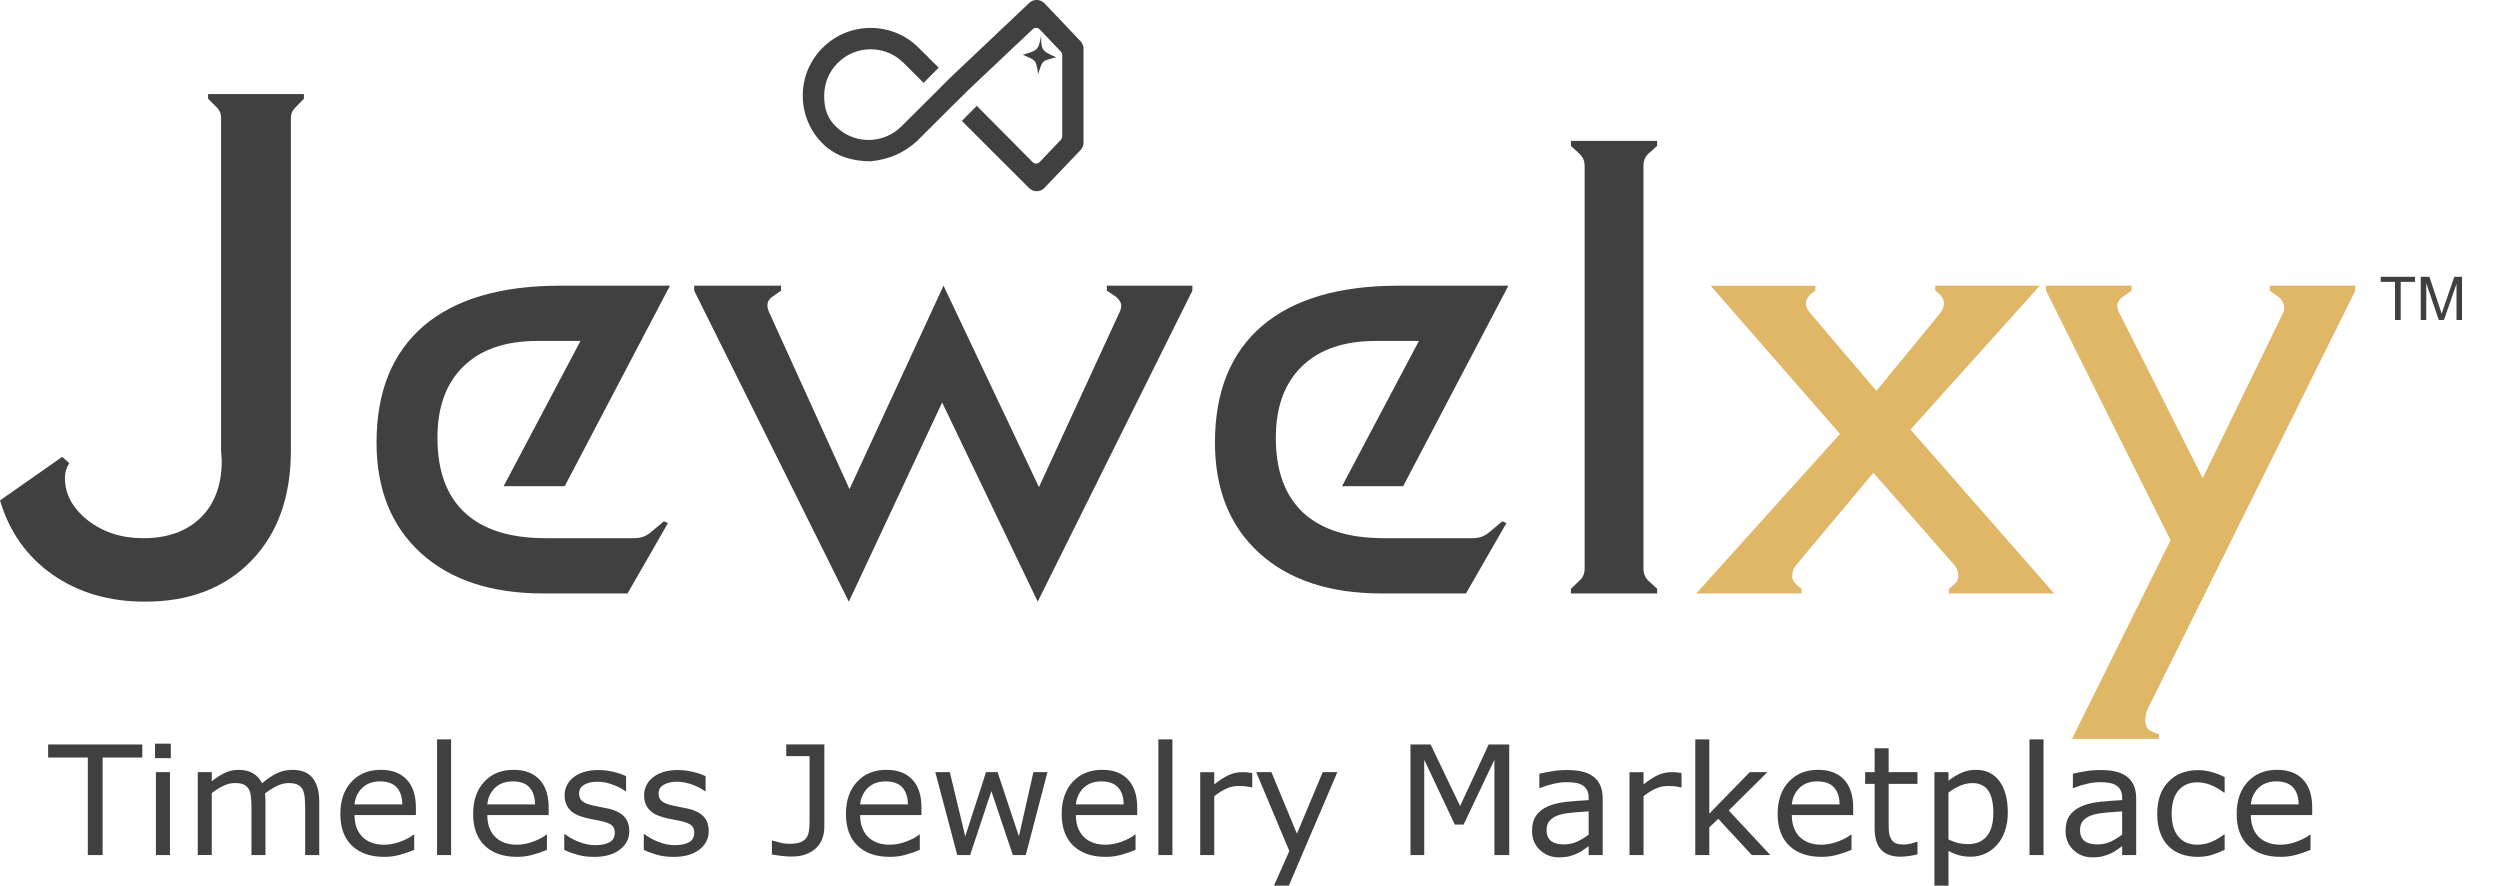 <svg width="223" height="79" viewBox="0 0 223 79" fill="none" xmlns="http://www.w3.org/2000/svg">
<g clip-path="url(#clip0_0_931)">
<path d="M205.036 71.752C205.032 71.1 204.866 70.595 204.54 70.237C204.216 69.88 203.717 69.701 203.054 69.701C202.382 69.701 201.851 69.898 201.453 70.289C201.056 70.682 200.832 71.168 200.778 71.752H205.036ZM206.247 72.702H200.776C200.776 73.155 200.844 73.548 200.981 73.886C201.118 74.224 201.307 74.498 201.545 74.715C201.775 74.924 202.05 75.083 202.367 75.189C202.684 75.295 203.034 75.348 203.415 75.348C203.917 75.348 204.425 75.248 204.939 75.046C205.45 74.846 205.815 74.647 206.034 74.451H206.099V75.81C205.678 75.988 205.248 76.132 204.809 76.251C204.372 76.373 203.91 76.432 203.429 76.432C202.2 76.432 201.238 76.099 200.55 75.436C199.855 74.775 199.512 73.829 199.512 72.609C199.512 71.4 199.841 70.44 200.504 69.731C201.166 69.022 202.038 68.668 203.118 68.668C204.122 68.668 204.891 68.959 205.435 69.541C205.978 70.124 206.248 70.949 206.248 72.025L206.247 72.702ZM198.436 75.807C198.021 76.004 197.624 76.156 197.252 76.269C196.879 76.379 196.478 76.433 196.061 76.433C195.523 76.433 195.032 76.355 194.587 76.197C194.139 76.04 193.757 75.803 193.438 75.486C193.114 75.167 192.862 74.766 192.688 74.277C192.51 73.793 192.422 73.226 192.422 72.578C192.422 71.368 192.759 70.418 193.424 69.731C194.088 69.04 194.969 68.697 196.063 68.697C196.483 68.697 196.902 68.756 197.312 68.875C197.721 68.993 198.099 69.141 198.438 69.311V70.693H198.371C197.991 70.402 197.598 70.177 197.193 70.018C196.787 69.861 196.389 69.782 196.007 69.782C195.299 69.782 194.738 70.02 194.33 70.494C193.92 70.967 193.713 71.662 193.713 72.579C193.713 73.469 193.915 74.156 194.316 74.632C194.72 75.109 195.28 75.349 196.009 75.349C196.263 75.349 196.519 75.317 196.779 75.252C197.038 75.188 197.276 75.099 197.482 74.996C197.663 74.902 197.836 74.806 197.995 74.702C198.154 74.603 198.28 74.513 198.373 74.439H198.439V75.807H198.436ZM189.295 74.446V72.375C188.915 72.399 188.468 72.432 187.955 72.473C187.442 72.519 187.037 72.584 186.734 72.671C186.377 72.771 186.091 72.93 185.869 73.145C185.648 73.36 185.537 73.658 185.537 74.035C185.537 74.462 185.663 74.784 185.92 74.999C186.178 75.214 186.569 75.322 187.093 75.322C187.53 75.322 187.926 75.235 188.29 75.065C188.649 74.892 188.987 74.686 189.295 74.446ZM190.547 76.269H189.297V75.48C189.186 75.556 189.037 75.661 188.851 75.793C188.662 75.93 188.478 76.036 188.304 76.117C188.096 76.218 187.857 76.302 187.587 76.374C187.32 76.44 186.998 76.475 186.637 76.475C185.97 76.475 185.406 76.254 184.941 75.812C184.477 75.368 184.247 74.807 184.247 74.12C184.247 73.557 184.366 73.102 184.605 72.756C184.847 72.407 185.193 72.135 185.641 71.934C186.089 71.735 186.63 71.602 187.259 71.528C187.894 71.461 188.572 71.407 189.297 71.37V71.175C189.297 70.894 189.248 70.655 189.146 70.469C189.046 70.282 188.905 70.137 188.721 70.029C188.543 69.929 188.33 69.857 188.084 69.825C187.836 69.789 187.579 69.77 187.305 69.77C186.98 69.77 186.613 69.813 186.214 69.901C185.807 69.991 185.395 70.118 184.966 70.287H184.901V69.021C185.142 68.955 185.496 68.883 185.958 68.805C186.42 68.726 186.871 68.686 187.319 68.686C187.84 68.686 188.295 68.727 188.683 68.814C189.071 68.901 189.406 69.047 189.691 69.255C189.969 69.457 190.182 69.72 190.328 70.043C190.476 70.367 190.547 70.767 190.547 71.244V76.269ZM182.283 76.269H181.03V65.956H182.283V76.269ZM177.804 72.515C177.804 71.621 177.654 70.955 177.345 70.515C177.04 70.075 176.567 69.853 175.934 69.853C175.575 69.853 175.211 69.93 174.849 70.083C174.482 70.239 174.135 70.44 173.803 70.694V74.882C174.16 75.043 174.463 75.152 174.719 75.207C174.975 75.264 175.265 75.294 175.589 75.294C176.282 75.294 176.828 75.059 177.221 74.592C177.609 74.124 177.804 73.433 177.804 72.515ZM179.096 72.487C179.096 73.086 179.008 73.635 178.836 74.13C178.666 74.628 178.42 75.048 178.106 75.392C177.809 75.72 177.467 75.972 177.07 76.15C176.673 76.328 176.251 76.418 175.809 76.418C175.423 76.418 175.071 76.377 174.757 76.293C174.446 76.207 174.131 76.08 173.805 75.903V78.999H172.551V68.873H173.805V69.65C174.136 69.37 174.513 69.138 174.925 68.949C175.341 68.76 175.785 68.669 176.253 68.669C177.152 68.669 177.851 69.006 178.352 69.679C178.846 70.353 179.096 71.288 179.096 72.487ZM171.04 76.207C170.807 76.269 170.55 76.32 170.272 76.36C169.997 76.397 169.748 76.418 169.535 76.418C168.776 76.418 168.2 76.217 167.809 75.808C167.415 75.404 167.217 74.752 167.217 73.855V69.919H166.372V68.873H167.217V66.743H168.466V68.873H171.038V69.919H168.466V73.295C168.466 73.684 168.475 73.989 168.495 74.21C168.511 74.428 168.576 74.632 168.68 74.821C168.776 74.997 168.91 75.128 169.081 75.211C169.25 75.293 169.51 75.332 169.861 75.332C170.062 75.332 170.275 75.301 170.496 75.24C170.717 75.177 170.876 75.128 170.975 75.088H171.04V76.207ZM164.091 71.752C164.087 71.1 163.922 70.595 163.593 70.237C163.269 69.88 162.774 69.701 162.108 69.701C161.438 69.701 160.906 69.898 160.506 70.289C160.112 70.682 159.888 71.168 159.83 71.752H164.091ZM165.303 72.702H159.828C159.828 73.155 159.9 73.548 160.036 73.886C160.174 74.224 160.361 74.498 160.601 74.715C160.831 74.924 161.103 75.083 161.423 75.189C161.74 75.295 162.087 75.348 162.469 75.348C162.971 75.348 163.478 75.248 163.996 75.046C164.506 74.846 164.868 74.647 165.087 74.451H165.155V75.81C164.734 75.988 164.304 76.132 163.866 76.251C163.429 76.373 162.967 76.432 162.482 76.432C161.253 76.432 160.292 76.099 159.603 75.436C158.909 74.775 158.566 73.829 158.566 72.609C158.566 71.4 158.897 70.44 159.56 69.731C160.221 69.022 161.091 68.668 162.173 68.668C163.175 68.668 163.947 68.959 164.491 69.541C165.032 70.124 165.304 70.949 165.304 72.025L165.303 72.702ZM157.911 76.269H156.259L153.271 73.039L152.469 73.802V76.269H151.218V65.956H152.469V72.579L156.077 68.875H157.655L154.202 72.293L157.911 76.269ZM149.993 70.232H149.925C149.739 70.189 149.56 70.156 149.382 70.138C149.206 70.116 149.001 70.109 148.759 70.109C148.375 70.109 148.003 70.196 147.642 70.366C147.282 70.535 146.935 70.755 146.604 71.024V76.272H145.35V68.878H146.604V69.969C147.098 69.573 147.539 69.29 147.917 69.126C148.297 68.962 148.687 68.878 149.082 68.878C149.3 68.878 149.451 68.88 149.552 68.893C149.649 68.905 149.798 68.923 149.992 68.956V70.232H149.993ZM141.708 74.446V72.375C141.331 72.399 140.884 72.432 140.369 72.473C139.858 72.519 139.45 72.584 139.15 72.671C138.793 72.771 138.502 72.93 138.285 73.145C138.062 73.36 137.952 73.658 137.952 74.035C137.952 74.462 138.08 74.784 138.336 74.999C138.592 75.214 138.985 75.322 139.506 75.322C139.943 75.322 140.342 75.235 140.703 75.065C141.064 74.892 141.403 74.686 141.708 74.446ZM142.961 76.269H141.708V75.48C141.598 75.556 141.451 75.661 141.263 75.793C141.073 75.93 140.892 76.036 140.717 76.117C140.509 76.218 140.268 76.302 139.997 76.374C139.73 76.44 139.414 76.475 139.051 76.475C138.385 76.475 137.819 76.254 137.354 75.812C136.89 75.368 136.657 74.807 136.657 74.12C136.657 73.557 136.779 73.102 137.02 72.756C137.259 72.407 137.605 72.135 138.051 71.934C138.501 71.735 139.043 71.602 139.672 71.528C140.307 71.461 140.985 71.407 141.707 71.37V71.175C141.707 70.894 141.659 70.655 141.559 70.469C141.459 70.282 141.317 70.137 141.132 70.029C140.956 69.929 140.743 69.857 140.494 69.825C140.248 69.789 139.989 69.77 139.718 69.77C139.392 69.77 139.026 69.813 138.627 69.901C138.22 69.991 137.805 70.118 137.376 70.287H137.311V69.021C137.553 68.955 137.909 68.883 138.371 68.805C138.83 68.725 139.284 68.686 139.729 68.686C140.252 68.686 140.707 68.727 141.096 68.814C141.481 68.901 141.818 69.047 142.104 69.255C142.379 69.457 142.595 69.72 142.741 70.043C142.887 70.367 142.96 70.767 142.96 71.244V76.269H142.961ZM134.623 76.269H133.302V67.77L130.552 73.556H129.772L127.041 67.77V76.269H125.816V66.405H127.608L130.241 71.897L132.791 66.405H134.623V76.269ZM119.292 68.875L114.965 79H113.638L115.008 75.913L112.052 68.875H113.41L115.685 74.362L117.988 68.875H119.292ZM111.702 70.232H111.637C111.447 70.189 111.266 70.156 111.091 70.138C110.918 70.116 110.71 70.109 110.468 70.109C110.086 70.109 109.709 70.196 109.351 70.366C108.988 70.535 108.645 70.755 108.311 71.024V76.272H107.059V68.878H108.311V69.969C108.81 69.573 109.246 69.29 109.626 69.126C110.003 68.962 110.396 68.878 110.788 68.878C111.006 68.878 111.163 68.88 111.261 68.893C111.359 68.905 111.507 68.923 111.701 68.956V70.232H111.702ZM104.58 76.269H103.326V65.956H104.58V76.269ZM100.229 71.752C100.224 71.1 100.059 70.595 99.733 70.237C99.409 69.88 98.911 69.701 98.247 69.701C97.575 69.701 97.042 69.898 96.644 70.289C96.249 70.682 96.025 71.168 95.971 71.752H100.229ZM101.438 72.702H95.969C95.969 73.155 96.037 73.548 96.174 73.886C96.311 74.224 96.5 74.498 96.741 74.715C96.971 74.924 97.242 75.083 97.56 75.189C97.876 75.295 98.226 75.348 98.605 75.348C99.109 75.348 99.616 75.248 100.13 75.046C100.643 74.846 101.008 74.647 101.226 74.451H101.291V75.81C100.869 75.988 100.441 76.132 100.002 76.251C99.562 76.373 99.105 76.432 98.619 76.432C97.39 76.432 96.428 76.099 95.74 75.436C95.048 74.775 94.702 73.829 94.702 72.609C94.702 71.4 95.034 70.44 95.695 69.731C96.358 69.022 97.231 68.668 98.312 68.668C99.312 68.668 100.084 68.959 100.625 69.541C101.168 70.124 101.439 70.949 101.439 72.025V72.702H101.438ZM93.433 68.875L91.498 76.269H90.343L88.431 70.569L86.536 76.269H85.386L83.43 68.875H84.725L86.099 74.602L87.954 68.875H88.984L90.886 74.602L92.181 68.875H93.433ZM80.985 71.752C80.979 71.1 80.814 70.595 80.488 70.237C80.163 69.88 79.667 69.701 79.003 69.701C78.333 69.701 77.801 69.898 77.401 70.289C77.007 70.682 76.78 71.168 76.725 71.752H80.985ZM82.195 72.702H76.723C76.723 73.155 76.795 73.548 76.931 73.886C77.066 74.224 77.254 74.498 77.496 74.715C77.723 74.924 77.999 75.083 78.314 75.189C78.631 75.295 78.981 75.348 79.364 75.348C79.866 75.348 80.376 75.248 80.888 75.046C81.398 74.846 81.763 74.647 81.981 74.451H82.047V75.81C81.625 75.988 81.198 76.132 80.757 76.251C80.321 76.373 79.862 76.432 79.377 76.432C78.148 76.432 77.183 76.099 76.495 75.436C75.805 74.775 75.459 73.829 75.459 72.609C75.459 71.4 75.79 70.44 76.455 69.731C77.118 69.022 77.986 68.668 79.068 68.668C80.07 68.668 80.842 68.959 81.383 69.541C81.927 70.124 82.196 70.949 82.196 72.025L82.195 72.702ZM73.531 73.702C73.531 74.57 73.266 75.237 72.734 75.705C72.202 76.172 71.49 76.407 70.598 76.407C70.383 76.407 70.101 76.388 69.744 76.35C69.387 76.313 69.09 76.265 68.851 76.213V74.981H68.921C69.108 75.041 69.332 75.102 69.599 75.167C69.866 75.235 70.14 75.266 70.418 75.266C70.824 75.266 71.152 75.221 71.398 75.126C71.639 75.035 71.82 74.899 71.935 74.728C72.053 74.552 72.131 74.338 72.163 74.082C72.198 73.825 72.214 73.531 72.214 73.193V67.447H70.132V66.402H73.532L73.531 73.702ZM63.219 74.124C63.219 74.799 62.945 75.355 62.383 75.785C61.825 76.217 61.06 76.435 60.087 76.435C59.54 76.435 59.036 76.37 58.577 76.24C58.119 76.108 57.733 75.966 57.426 75.808V74.411H57.491C57.883 74.71 58.321 74.948 58.804 75.124C59.282 75.301 59.744 75.389 60.184 75.389C60.73 75.389 61.159 75.301 61.466 75.123C61.776 74.946 61.928 74.665 61.928 74.284C61.928 73.992 61.845 73.773 61.678 73.624C61.509 73.472 61.188 73.344 60.714 73.237C60.535 73.197 60.303 73.153 60.02 73.097C59.733 73.046 59.476 72.989 59.24 72.926C58.591 72.753 58.132 72.502 57.862 72.167C57.59 71.836 57.451 71.427 57.451 70.941C57.451 70.635 57.516 70.348 57.646 70.079C57.768 69.811 57.962 69.571 58.222 69.359C58.468 69.153 58.783 68.985 59.17 68.865C59.551 68.745 59.981 68.686 60.455 68.686C60.899 68.686 61.35 68.738 61.805 68.847C62.259 68.953 62.638 69.086 62.939 69.24V70.57H62.874C62.552 70.335 62.169 70.138 61.712 69.974C61.256 69.81 60.811 69.729 60.372 69.729C59.916 69.729 59.533 69.816 59.219 69.991C58.902 70.167 58.744 70.428 58.744 70.774C58.744 71.078 58.84 71.309 59.032 71.462C59.216 71.615 59.519 71.742 59.931 71.839C60.161 71.891 60.418 71.944 60.703 71.998C60.988 72.051 61.226 72.1 61.418 72.142C61.995 72.275 62.439 72.504 62.754 72.822C63.067 73.156 63.219 73.586 63.219 74.124ZM56.132 74.124C56.132 74.799 55.854 75.355 55.295 75.785C54.733 76.217 53.969 76.435 52.996 76.435C52.45 76.435 51.944 76.37 51.489 76.24C51.029 76.108 50.646 75.966 50.332 75.808V74.411H50.4C50.792 74.71 51.229 74.948 51.71 75.124C52.191 75.301 52.653 75.389 53.093 75.389C53.639 75.389 54.067 75.301 54.377 75.123C54.686 74.946 54.839 74.665 54.839 74.284C54.839 73.992 54.754 73.773 54.587 73.624C54.419 73.472 54.097 73.344 53.62 73.237C53.443 73.197 53.215 73.153 52.928 73.097C52.642 73.046 52.383 72.989 52.15 72.926C51.501 72.753 51.039 72.502 50.768 72.167C50.497 71.836 50.361 71.427 50.361 70.941C50.361 70.635 50.424 70.348 50.551 70.079C50.677 69.811 50.869 69.571 51.126 69.359C51.378 69.153 51.691 68.985 52.078 68.865C52.461 68.745 52.887 68.686 53.364 68.686C53.809 68.686 54.256 68.738 54.711 68.847C55.166 68.953 55.544 69.086 55.847 69.24V70.57H55.78C55.462 70.335 55.075 70.138 54.617 69.974C54.165 69.811 53.717 69.729 53.277 69.729C52.825 69.729 52.439 69.816 52.125 69.991C51.808 70.167 51.655 70.428 51.655 70.774C51.655 71.078 51.749 71.309 51.941 71.462C52.122 71.615 52.425 71.742 52.84 71.839C53.067 71.891 53.324 71.944 53.61 71.998C53.894 72.051 54.132 72.1 54.324 72.142C54.902 72.275 55.345 72.504 55.661 72.822C55.975 73.156 56.132 73.586 56.132 74.124ZM47.725 71.752C47.72 71.1 47.555 70.595 47.229 70.237C46.905 69.88 46.407 69.701 45.743 69.701C45.074 69.701 44.541 69.898 44.142 70.289C43.748 70.682 43.521 71.168 43.469 71.752H47.725ZM48.938 72.702H43.468C43.468 73.155 43.533 73.548 43.67 73.886C43.81 74.224 43.998 74.498 44.239 74.715C44.468 74.924 44.743 75.083 45.057 75.189C45.373 75.295 45.722 75.348 46.106 75.348C46.608 75.348 47.115 75.248 47.63 75.046C48.139 74.846 48.505 74.647 48.724 74.451H48.788V75.81C48.37 75.988 47.937 76.132 47.498 76.251C47.061 76.373 46.604 76.432 46.12 76.432C44.889 76.432 43.929 76.099 43.24 75.436C42.548 74.775 42.203 73.829 42.203 72.609C42.203 71.4 42.532 70.44 43.197 69.731C43.858 69.022 44.728 68.668 45.81 68.668C46.812 68.668 47.584 68.959 48.125 69.541C48.669 70.124 48.941 70.949 48.941 72.025V72.702H48.938ZM40.236 76.269H38.984V65.956H40.236V76.269ZM35.885 71.752C35.882 71.1 35.713 70.595 35.388 70.237C35.067 69.88 34.569 69.701 33.903 69.701C33.229 69.701 32.701 69.898 32.304 70.289C31.904 70.682 31.68 71.168 31.626 71.752H35.885ZM37.096 72.702H31.625C31.625 73.155 31.695 73.548 31.829 73.886C31.968 74.224 32.156 74.498 32.396 74.715C32.623 74.924 32.898 75.083 33.215 75.189C33.533 75.295 33.882 75.348 34.262 75.348C34.768 75.348 35.273 75.248 35.786 75.046C36.298 74.846 36.665 74.647 36.882 74.451H36.947V75.81C36.528 75.988 36.096 76.132 35.658 76.251C35.221 76.373 34.761 76.432 34.277 76.432C33.048 76.432 32.087 76.099 31.398 75.436C30.703 74.775 30.36 73.829 30.36 72.609C30.36 71.4 30.688 70.44 31.355 69.731C32.017 69.022 32.886 68.668 33.966 68.668C34.97 68.668 35.739 68.959 36.283 69.541C36.825 70.124 37.097 70.949 37.097 72.025V72.702H37.096ZM28.473 76.269H27.222V72.055C27.222 71.74 27.206 71.431 27.177 71.134C27.149 70.838 27.089 70.602 26.998 70.428C26.893 70.236 26.746 70.091 26.558 69.995C26.366 69.898 26.094 69.851 25.733 69.851C25.385 69.851 25.037 69.938 24.686 70.112C24.337 70.287 23.988 70.509 23.637 70.777C23.648 70.877 23.658 70.996 23.669 71.134C23.677 71.266 23.681 71.4 23.681 71.533V76.269H22.43V72.055C22.43 71.73 22.415 71.42 22.387 71.126C22.358 70.831 22.298 70.596 22.206 70.42C22.106 70.231 21.955 70.087 21.767 69.991C21.576 69.897 21.304 69.849 20.944 69.849C20.604 69.849 20.261 69.931 19.918 70.1C19.575 70.268 19.233 70.48 18.89 70.742V76.268H17.641V68.873H18.89V69.693C19.282 69.373 19.672 69.122 20.059 68.941C20.448 68.758 20.861 68.669 21.297 68.669C21.805 68.669 22.232 68.775 22.583 68.985C22.937 69.199 23.199 69.491 23.372 69.868C23.877 69.443 24.338 69.14 24.755 68.951C25.171 68.762 25.614 68.671 26.089 68.671C26.905 68.671 27.507 68.919 27.894 69.409C28.283 69.9 28.475 70.588 28.475 71.471V76.269H28.473ZM15.16 76.269H13.907V68.875H15.16V76.269ZM15.239 67.625H13.825V66.336H15.238L15.239 67.625ZM12.694 67.571H9.155V76.27H7.834V67.571H4.293V66.405H12.693V67.571H12.694Z" fill="#404041"/>
<path d="M141.349 50.673V14.769C141.349 14.575 141.317 14.393 141.245 14.22C141.176 14.049 141.061 13.888 140.901 13.732L140.127 13.013V12.568H147.817V13.012L147.014 13.73C146.873 13.866 146.77 14.027 146.7 14.188C146.627 14.361 146.596 14.555 146.596 14.768V50.671C146.596 50.917 146.627 51.118 146.7 51.3C146.77 51.474 146.873 51.635 147.014 51.779L147.817 52.52V52.936H140.127V52.52L140.901 51.779C141.061 51.635 141.176 51.474 141.245 51.3C141.317 51.12 141.349 50.918 141.349 50.673ZM123.429 48.005H131.276C131.632 48.005 131.927 47.964 132.151 47.882C132.374 47.8 132.61 47.67 132.854 47.469L134.013 46.493L134.37 46.664L130.768 52.936H123.247C118.619 52.936 114.988 51.739 112.34 49.344C109.696 46.942 108.374 43.652 108.374 39.474C108.374 34.938 109.777 31.477 112.573 29.073C115.385 26.68 119.443 25.482 124.772 25.482H134.551L125.161 43.37H119.707L126.566 30.413H122.72C119.879 30.413 117.681 31.163 116.136 32.675C114.58 34.177 113.804 36.306 113.804 39.056C113.804 41.99 114.62 44.221 116.247 45.732C117.877 47.242 120.279 48.005 123.429 48.005ZM75.776 43.632L84.162 25.482L92.676 43.45L99.889 27.795C99.951 27.642 99.991 27.531 100.002 27.458C100.009 27.388 100.009 27.326 100.009 27.267C100.009 27.123 99.971 26.992 99.889 26.86C99.807 26.727 99.697 26.596 99.535 26.464L98.73 25.926V25.48H106.36V25.926L92.564 53.666L84.04 35.902L75.716 53.668L61.921 25.927V25.482H69.672V25.927L68.898 26.465C68.736 26.577 68.623 26.708 68.552 26.829C68.481 26.965 68.451 27.105 68.451 27.268C68.451 27.308 68.461 27.369 68.476 27.46C68.493 27.552 68.534 27.674 68.594 27.827L75.776 43.632ZM48.644 48.005H56.487C56.843 48.005 57.14 47.964 57.36 47.882C57.588 47.8 57.819 47.67 58.064 47.469L59.226 46.493L59.58 46.664L55.978 52.936H48.461C43.829 52.936 40.2 51.739 37.555 49.344C34.911 46.942 33.587 43.652 33.587 39.474C33.587 34.938 34.992 31.477 37.789 29.073C40.597 26.68 44.657 25.482 49.985 25.482H59.761L50.373 43.37H44.922L51.778 30.413H47.93C45.095 30.413 42.895 31.163 41.348 32.675C39.792 34.177 39.019 36.306 39.019 39.056C39.019 41.99 39.832 44.221 41.461 45.732C43.086 47.242 45.492 48.005 48.644 48.005ZM25.946 40.204C25.946 44.32 24.764 47.602 22.415 50.024C20.058 52.45 16.9 53.668 12.94 53.668C9.748 53.668 7.001 52.864 4.703 51.263C2.402 49.659 0.835 47.447 0 44.637L5.546 40.752L6.178 41.31C6.034 41.554 5.934 41.775 5.873 42C5.82 42.212 5.791 42.436 5.791 42.651C5.791 44.08 6.472 45.325 7.824 46.404C9.187 47.47 10.838 48.007 12.769 48.007C14.957 48.007 16.666 47.387 17.917 46.161C19.157 44.932 19.78 43.237 19.78 41.076C19.78 40.994 19.771 40.862 19.751 40.659C19.731 40.468 19.719 40.314 19.719 40.212V10.56C19.719 10.338 19.69 10.154 19.63 10.013C19.565 9.862 19.466 9.707 19.302 9.546L18.561 8.805V8.39H27.109V8.805L26.392 9.544C26.244 9.7 26.12 9.84 26.047 10.012C25.979 10.175 25.946 10.358 25.946 10.558V40.204Z" fill="#404041"/>
<path d="M196.48 42.65L203.624 27.977C203.664 27.915 203.693 27.845 203.715 27.765C203.735 27.693 203.744 27.582 203.744 27.44C203.744 27.246 203.692 27.064 203.601 26.891C203.502 26.72 203.368 26.577 203.216 26.465L202.465 25.927V25.482H210.094V25.927L191.68 63.021C191.577 63.192 191.496 63.395 191.445 63.609C191.385 63.834 191.356 64.045 191.356 64.269C191.375 64.502 191.416 64.697 191.478 64.838C191.529 64.97 191.629 65.08 191.772 65.16C191.985 65.273 192.147 65.355 192.262 65.395C192.373 65.435 192.475 65.468 192.579 65.486V65.904H184.826L193.615 48.189L182.507 25.927V25.482H190.139V25.927L189.366 26.465C189.182 26.598 189.049 26.738 188.977 26.882C188.898 27.016 188.855 27.166 188.855 27.318C188.876 27.44 188.898 27.54 188.918 27.621C188.937 27.705 188.967 27.765 188.996 27.825L196.48 42.65ZM167.374 34.865L172.98 28.039C173.124 27.876 173.222 27.716 173.294 27.541C173.367 27.38 173.396 27.207 173.396 27.024C173.396 26.829 173.333 26.64 173.204 26.467C173.071 26.286 172.876 26.102 172.622 25.929V25.483H181.951L170.416 38.317L183.234 52.939H173.845V52.522C174.12 52.321 174.331 52.136 174.477 51.954C174.605 51.782 174.679 51.598 174.679 51.426C174.679 51.202 174.648 50.999 174.576 50.818C174.503 50.624 174.403 50.462 174.26 50.322L167.109 42.175L160.281 50.322C160.139 50.484 160.036 50.645 159.965 50.828C159.896 51.012 159.864 51.202 159.864 51.427C159.864 51.599 159.938 51.783 160.066 51.955C160.21 52.137 160.423 52.322 160.698 52.524V52.94H151.306L164.127 38.706L152.592 25.486H161.92V25.931C161.643 26.105 161.43 26.289 161.299 26.479C161.157 26.672 161.086 26.853 161.086 27.025C161.086 27.189 161.115 27.341 161.188 27.502C161.257 27.664 161.38 27.838 161.563 28.042L167.374 34.865Z" fill="#E0B667"/>
<path fill-rule="evenodd" clip-rule="evenodd" d="M87.13 9.442L92.135 14.482C92.3 14.631 92.56 14.631 92.724 14.468L94.637 12.464C94.704 12.382 94.748 12.286 94.748 12.179V10.409H94.751L94.748 8.539L94.751 8.173C94.751 8.16 94.751 8.145 94.751 8.128V4.898C94.751 4.787 94.711 4.694 94.64 4.612L92.727 2.608C92.643 2.524 92.535 2.484 92.427 2.483H92.42C92.319 2.483 92.217 2.518 92.135 2.592L91.16 3.513C91.135 3.531 91.11 3.55 91.09 3.574L86.287 8.114L84.513 9.875L81.762 12.617C80.617 13.649 79.281 14.23 77.664 14.387C76.046 14.387 74.524 13.943 73.379 12.805C72.237 11.662 71.606 10.146 71.606 8.531C71.606 6.917 72.237 5.401 73.379 4.261C74.524 3.118 76.046 2.491 77.664 2.491C79.281 2.491 80.803 3.118 81.946 4.261L83.729 6.036L82.388 7.393L80.596 5.607C79.812 4.826 78.772 4.396 77.664 4.396C76.556 4.396 75.514 4.827 74.73 5.609C73.948 6.389 73.516 7.427 73.516 8.532C73.516 9.637 73.763 10.491 74.546 11.271C75.329 12.052 76.369 12.484 77.477 12.484C78.585 12.484 79.628 12.052 80.411 11.271L83.344 8.349L84.69 6.998L91.81 0.262C92.192 -0.108 92.792 -0.08 93.164 0.288L96.39 3.685C96.554 3.861 96.651 4.095 96.651 4.338V12.725C96.651 12.972 96.554 13.202 96.39 13.379L93.164 16.761C92.975 16.957 92.724 17.056 92.475 17.056H92.467C92.232 17.056 91.994 16.968 91.81 16.79L85.799 10.787M94.207 5.11C92.991 4.557 92.867 4.529 92.864 3.17C92.637 4.521 92.518 4.492 91.245 4.883C92.419 5.414 92.413 5.309 92.597 6.601C93.03 5.353 92.875 5.463 94.207 5.11Z" fill="#404041"/>
<path d="M213.633 28.546V25.143H212.362V24.688H215.42V25.143H214.144V28.546H213.633ZM215.931 28.546V24.688H216.699L217.613 27.42C217.697 27.674 217.758 27.865 217.797 27.991C217.841 27.851 217.909 27.644 218.002 27.372L218.926 24.688H219.613V28.546H219.121V25.317L218 28.546H217.539L216.423 25.262V28.546H215.931Z" fill="#404041"/>
</g>
<defs>
<clipPath id="clip0_0_931">
<rect width="223" height="79" fill="white"/>
</clipPath>
</defs>
</svg>

